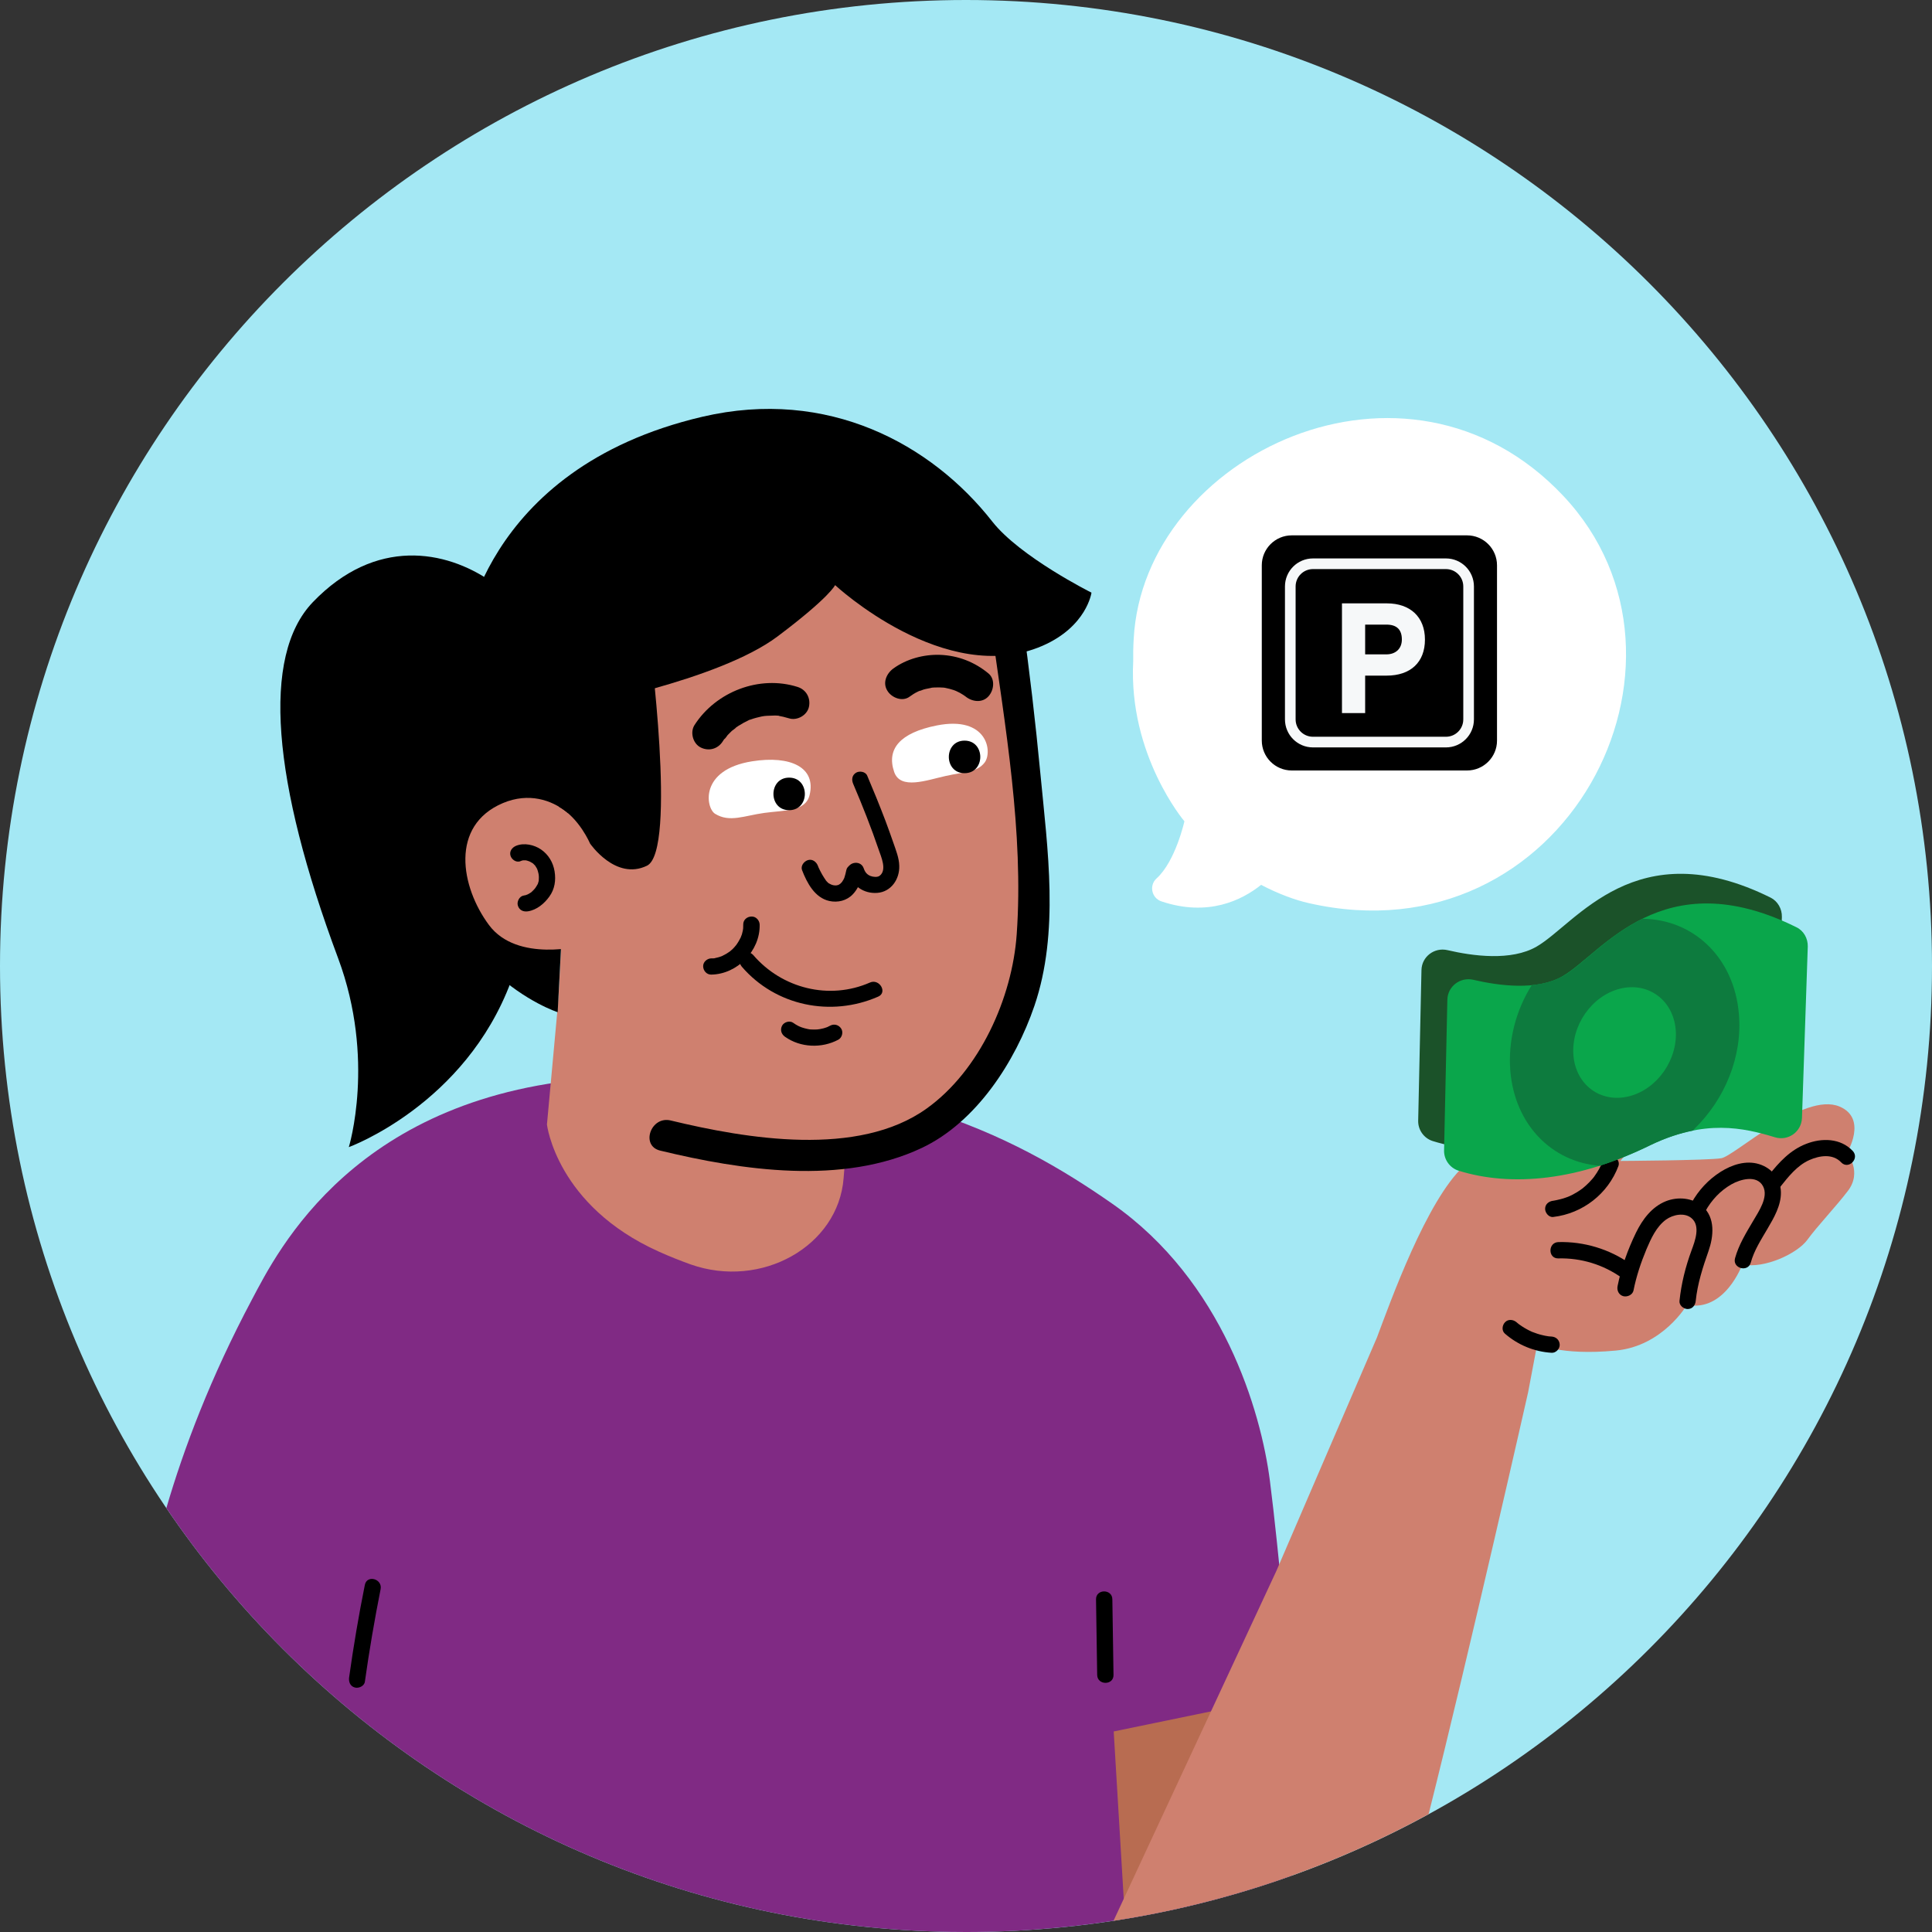 <svg width="200" height="200" viewBox="0 0 200 200" fill="none" xmlns="http://www.w3.org/2000/svg">
<rect x="0" y="0" width="200" height="200" fill="#333333" stroke="none"/>
<g clip-path="url(#clip0_520_7019)">
<path d="M100 200C155.228 200 200 155.228 200 100C200 44.772 155.228 0 100 0C44.772 0 0 44.772 0 100C0 155.228 44.772 200 100 200Z" fill="#A4E8F4"/>
<path d="M133.63 174.77C133.63 174.77 132.39 160.5 131.46 153.29C130.53 146.08 126.6 132.6 115.13 124.6C104.97 117.51 90.45 109.86 62.4 111.57C36.79 113.13 28.7 129.59 26.09 134.51C21.8 142.58 19.02 149.95 17.22 156.12C35.21 182.6 65.57 200 100 200C111.83 200 123.17 197.94 133.7 194.17C135.19 184.56 133.63 174.77 133.63 174.77Z" fill="#802A84"/>
<path d="M37.77 164.06C37.13 167.24 36.59 170.44 36.14 173.65C36.08 174.1 36.25 174.56 36.73 174.69C37.13 174.8 37.7 174.55 37.77 174.1C38.22 170.89 38.77 167.69 39.4 164.51C39.61 163.44 37.99 162.99 37.77 164.06Z" fill="black"/>
<path d="M115.29 179.24L116.43 198.25L132.79 188.74V175.63L115.29 179.24Z" fill="#B86C51"/>
<path d="M159.14 139.11C159.14 139.11 161.45 140.36 167.27 139.81C172.15 139.35 174.63 135.08 174.63 135.08C178.58 135.85 180.36 130.9 180.36 130.9C182.68 131.37 186.09 129.74 187.1 128.34C188.11 126.95 190.05 124.91 191.28 123.3C192.83 121.29 191.2 119.35 191.2 119.35C191.2 119.35 193.37 115.79 190.43 114.55C186.72 112.99 179.58 119.66 178.19 119.9C176.8 120.13 167.74 120.18 167.74 120.18C172.63 114.64 171.47 109.23 167.87 108.98C164.94 108.77 164.91 112.71 162.33 115.16C160.61 116.79 156.19 116.45 151.55 120.7C147.69 124.23 143.92 134.79 142.54 138.46L132.13 162.62L115.27 198.84C126.93 197.05 137.92 193.25 147.89 187.8C152.19 170.69 158.19 144.13 158.19 144.13L159.14 139.11Z" fill="#CF806F"/>
<path d="M165.9 120.26C165.73 120.7 165.4 121.3 165.04 121.79C164.96 121.9 165.04 121.8 164.99 121.86C164.94 121.92 164.9 121.97 164.85 122.03C164.75 122.15 164.64 122.27 164.53 122.38C164.31 122.61 164.07 122.82 163.83 123.02C163.77 123.07 163.87 122.99 163.76 123.07C163.69 123.12 163.62 123.17 163.55 123.22C163.43 123.3 163.31 123.38 163.19 123.45C162.92 123.61 162.64 123.76 162.35 123.88C162.45 123.84 162.31 123.89 162.27 123.91C162.2 123.94 162.14 123.96 162.07 123.98C161.91 124.04 161.74 124.09 161.58 124.13C161.44 124.17 161.3 124.2 161.16 124.23C161.08 124.25 160.99 124.26 160.91 124.28C160.73 124.31 160.99 124.27 160.79 124.3C160.34 124.35 159.95 124.65 159.95 125.14C159.95 125.55 160.34 126.04 160.79 125.98C163.84 125.62 166.46 123.59 167.54 120.7C167.7 120.27 167.36 119.77 166.95 119.66C166.46 119.54 166.06 119.83 165.9 120.26Z" fill="black"/>
<path d="M161.32 130.27C163.68 130.21 165.97 130.91 167.89 132.28C168.26 132.54 168.83 132.35 169.05 131.98C169.3 131.56 169.12 131.09 168.75 130.82C166.6 129.3 163.96 128.51 161.33 128.58C160.23 128.61 160.23 130.3 161.32 130.27Z" fill="black"/>
<path d="M169.1 133.59C169.39 132.12 169.87 130.69 170.45 129.3C170.92 128.2 171.47 126.98 172.47 126.25C173.18 125.74 174.36 125.49 175.09 126.09C176.07 126.89 175.46 128.48 175.11 129.43C174.48 131.14 174.05 132.86 173.86 134.67C173.81 135.12 174.28 135.51 174.7 135.51C175.2 135.51 175.5 135.12 175.54 134.67C175.73 132.86 176.27 131.2 176.87 129.49C177.39 128 177.58 126.08 176.28 124.91C175.25 123.99 173.71 123.85 172.45 124.35C171 124.93 170.03 126.23 169.36 127.6C168.51 129.35 167.83 131.23 167.45 133.14C167.36 133.59 167.58 134.05 168.04 134.18C168.48 134.29 169.01 134.03 169.1 133.59Z" fill="black"/>
<path d="M176.53 125.4C177.17 124.24 178.08 123.26 179.24 122.6C180.15 122.08 181.87 121.59 182.51 122.8C183.1 123.92 182.05 125.42 181.51 126.35C180.77 127.6 180 128.84 179.61 130.25C179.32 131.3 180.95 131.75 181.24 130.7C181.59 129.43 182.31 128.33 182.97 127.2C183.64 126.06 184.38 124.79 184.36 123.43C184.34 122.03 183.42 120.92 182.1 120.51C180.74 120.09 179.29 120.57 178.13 121.3C176.86 122.1 175.81 123.23 175.09 124.55C174.55 125.5 176.01 126.35 176.53 125.4Z" fill="black"/>
<path d="M184.28 122.88C185.12 121.82 186.04 120.65 187.3 120.09C188.36 119.62 189.72 119.4 190.6 120.33C191.35 121.12 192.54 119.93 191.79 119.14C190.53 117.81 188.59 117.78 186.98 118.41C185.32 119.05 184.16 120.32 183.08 121.69C182.8 122.05 182.73 122.54 183.08 122.88C183.38 123.18 184 123.24 184.28 122.88Z" fill="black"/>
<path d="M155.79 138.06C157.15 139.24 158.83 139.93 160.62 140.04C161.06 140.07 161.48 139.63 161.46 139.2C161.44 138.72 161.09 138.39 160.62 138.36C160.53 138.35 160.43 138.35 160.34 138.34C160.29 138.34 160.25 138.33 160.2 138.32C160.31 138.34 160.31 138.34 160.21 138.32C160.02 138.29 159.84 138.26 159.66 138.21C159.3 138.13 158.96 138.01 158.62 137.88C158.56 137.86 158.58 137.86 158.66 137.9C158.62 137.88 158.57 137.86 158.53 137.84C158.44 137.8 158.36 137.76 158.28 137.72C158.11 137.64 157.95 137.54 157.79 137.45C157.63 137.35 157.47 137.25 157.32 137.14C157.28 137.11 157.24 137.08 157.21 137.06C157.29 137.12 157.29 137.12 157.21 137.06C157.14 137 157.06 136.94 156.99 136.88C156.66 136.59 156.12 136.53 155.8 136.88C155.5 137.19 155.43 137.75 155.79 138.06Z" fill="black"/>
<path d="M113.46 165.56C113.5 168.17 113.54 170.78 113.58 173.39C113.6 174.48 115.29 174.48 115.27 173.39C115.23 170.78 115.19 168.17 115.15 165.56C115.14 164.47 113.45 164.47 113.46 165.56Z" fill="black"/>
<path d="M55.36 66.52C55.36 66.52 53.88 62.29 50.82 60.18C46.16 56.96 38.89 55.56 32.38 62.34C27.04 67.91 28.18 80.92 35 99.19C38.91 109.67 36.11 118.75 36.11 118.75C36.11 118.75 48.15 114.38 52.91 101.57C55.57 94.37 55.36 66.52 55.36 66.52Z" fill="black"/>
<path d="M104.78 67.38C104.78 67.38 109.92 93.71 104.96 104.64C100 115.57 93.93 121.32 75.15 118.77C63.33 117.16 58.25 114.66 58.25 114.66L57.74 104.79L59.46 70.93L85.79 59.27L104.78 67.38Z" fill="#CF806F"/>
<path d="M58.01 101.25L56.62 116.41C56.62 116.41 57.6 124.81 68.21 129.57C69.34 130.08 70.44 130.51 71.49 130.89C78.83 133.48 86.78 129 87.33 121.97L88.35 109L58.01 101.25Z" fill="#CF806F"/>
<path d="M59.36 73.23C59.36 73.23 74.34 70.52 80.51 65.87C85.92 61.8 86.45 60.57 86.45 60.57C86.45 60.57 97.87 71.2 107.9 66.86C112.51 64.86 112.99 61.35 112.99 61.35C112.99 61.35 105.6 57.66 102.72 53.99C96.44 45.98 85.71 40.11 72.72 43.14C49.62 48.54 47.94 66.64 47.94 66.64C47.94 66.64 40.73 69.02 42.45 82.6C44.74 100.66 57.73 104.78 57.73 104.78L59.36 73.23Z" fill="black"/>
<path d="M61.09 87.32C61.09 87.32 60.36 85.43 58.63 84.04C57.1 82.82 54.74 82.01 52.07 83.13C46.55 85.46 47.69 91.82 50.62 95.76C53.55 99.7 60.29 97.89 60.29 97.89L61.09 87.32Z" fill="#CF806F"/>
<path d="M67.19 65.91C67.19 65.91 70.12 88.1 66.97 89.62C63.72 91.19 61.08 87.32 61.08 87.32C61.08 87.32 59.98 84.7 57.85 83.51L57.88 69.91L67.19 65.91Z" fill="black"/>
<path d="M101.92 78.95C102.78 77.84 102.21 74.06 96.97 75.1C93.16 75.86 91.76 77.53 92.56 79.9C93.2 81.8 95.93 80.76 97.93 80.32C99.9 79.88 101.13 79.96 101.92 78.95Z" fill="white"/>
<path d="M74.02 84.24C73.06 83.64 72.38 79.68 77.86 78.81C81.84 78.18 84.5 79.44 83.81 82.3C83.39 84.03 81.24 83.86 79.14 84.15C77.06 84.43 75.53 85.18 74.02 84.24Z" fill="white"/>
<path d="M105.82 64.07C106.57 69.39 107.19 74.74 107.7 80.09C108.45 87.95 109.68 96.5 107.08 104.13C105.12 109.87 101.08 116.17 95.41 118.84C87.2 122.71 76.82 121.16 68.34 119.11C66.28 118.61 67.37 115.5 69.42 115.99C77.29 117.89 88.83 119.84 95.92 114.76C101.43 110.82 104.79 103.28 105.25 96.71C105.99 86.22 104.05 75.13 102.6 64.75C102.3 62.65 105.53 61.96 105.82 64.07Z" fill="black"/>
<path d="M76.94 95.7C76.94 95.84 76.94 95.98 76.93 96.12C76.92 96.19 76.86 96.33 76.93 96.14C76.91 96.19 76.91 96.26 76.9 96.32C76.87 96.46 76.84 96.59 76.8 96.73C76.77 96.84 76.69 96.96 76.68 97.07C76.73 96.96 76.73 96.95 76.69 97.03C76.68 97.05 76.67 97.07 76.66 97.08C76.63 97.14 76.6 97.21 76.56 97.27C76.5 97.39 76.43 97.5 76.36 97.61C76.33 97.66 76.29 97.71 76.26 97.76C76.24 97.79 76.21 97.83 76.19 97.86C76.25 97.78 76.27 97.76 76.23 97.81C76.14 97.91 76.06 98.01 75.97 98.11C75.89 98.2 75.8 98.28 75.71 98.36C75.66 98.41 75.6 98.45 75.55 98.5C75.5 98.54 75.52 98.53 75.6 98.46C75.57 98.48 75.54 98.51 75.5 98.53C75.29 98.68 75.06 98.82 74.82 98.93C74.8 98.94 74.78 98.95 74.77 98.96C74.69 99 74.7 98.99 74.81 98.95C74.77 98.95 74.68 99 74.64 99.01C74.51 99.06 74.37 99.1 74.24 99.13C74.18 99.14 74.12 99.16 74.06 99.17C73.99 99.18 73.86 99.25 74.05 99.18C73.93 99.22 73.75 99.21 73.63 99.21C73.19 99.22 72.77 99.59 72.79 100.05C72.81 100.5 73.16 100.9 73.63 100.89C76.32 100.85 78.7 98.43 78.64 95.72C78.63 95.28 78.26 94.86 77.8 94.88C77.33 94.88 76.93 95.23 76.94 95.7Z" fill="black"/>
<path d="M81.27 107.33C82.87 108.46 85.07 108.54 86.78 107.63C87.17 107.42 87.32 106.85 87.08 106.48C86.82 106.08 86.34 105.96 85.93 106.18C85.85 106.22 85.76 106.27 85.67 106.31C85.59 106.35 85.6 106.33 85.67 106.31C85.63 106.33 85.58 106.34 85.54 106.36C85.36 106.42 85.18 106.48 84.99 106.51C84.9 106.53 84.8 106.55 84.71 106.56C84.89 106.53 84.64 106.56 84.58 106.57C84.38 106.58 84.18 106.58 83.97 106.57C83.92 106.57 83.88 106.56 83.83 106.56C83.81 106.56 83.66 106.54 83.76 106.55C83.87 106.56 83.71 106.54 83.7 106.54C83.65 106.53 83.61 106.52 83.56 106.51C83.37 106.47 83.19 106.42 83.01 106.36C82.97 106.34 82.92 106.33 82.88 106.31C82.86 106.3 82.72 106.24 82.82 106.29C82.91 106.33 82.77 106.27 82.76 106.26C82.72 106.24 82.67 106.22 82.63 106.2C82.45 106.11 82.28 106 82.11 105.88C81.75 105.62 81.16 105.8 80.96 106.18C80.74 106.61 80.88 107.06 81.27 107.33Z" fill="black"/>
<path d="M76.79 100.07C80.29 104.14 86.03 105.31 90.91 103.17C91.9 102.74 91.04 101.28 90.06 101.71C85.85 103.56 80.95 102.33 77.98 98.87C77.27 98.06 76.09 99.25 76.79 100.07Z" fill="black"/>
<path d="M82.56 71.11C78.61 69.86 74.12 71.6 71.9 75.05C71.42 75.79 71.72 76.94 72.5 77.36C73.34 77.8 74.3 77.55 74.81 76.76C74.86 76.67 74.92 76.59 74.98 76.51C75 76.48 75.03 76.44 75.05 76.41C75.12 76.31 75.1 76.34 74.97 76.51C75.07 76.49 75.25 76.18 75.33 76.09C75.47 75.94 75.61 75.8 75.76 75.66C75.83 75.59 76.17 75.39 76.18 75.31C76.01 75.44 75.98 75.46 76.08 75.39C76.11 75.37 76.15 75.34 76.18 75.32C76.26 75.26 76.35 75.2 76.43 75.15C76.6 75.04 76.78 74.94 76.95 74.84C77.11 74.75 77.27 74.67 77.44 74.59C77.66 74.49 77.57 74.48 77.43 74.59C77.5 74.53 77.63 74.51 77.72 74.48C78.08 74.35 78.46 74.25 78.84 74.17C78.92 74.15 79 74.14 79.08 74.13C79.48 74.06 78.82 74.15 79.05 74.13C79.25 74.11 79.45 74.09 79.66 74.09C80 74.08 80.49 74.03 80.81 74.14C80.64 74.08 80.54 74.1 80.78 74.14C80.88 74.16 80.98 74.18 81.08 74.2C81.28 74.25 81.47 74.3 81.67 74.36C82.51 74.63 83.55 74.05 83.74 73.18C83.94 72.26 83.46 71.39 82.56 71.11Z" fill="black"/>
<path d="M94.16 72.12C94.42 71.93 94.68 71.76 94.97 71.62C95.05 71.58 95.14 71.54 95.22 71.5C95.43 71.4 95.2 71.53 95.13 71.54C95.28 71.53 95.46 71.42 95.61 71.38C95.91 71.29 96.23 71.26 96.54 71.17C96.46 71.19 96.19 71.21 96.43 71.19C96.52 71.18 96.62 71.17 96.71 71.17C96.88 71.16 97.05 71.16 97.21 71.16C97.36 71.16 97.51 71.17 97.66 71.18C97.72 71.19 98.05 71.22 97.77 71.19C97.51 71.16 97.77 71.19 97.82 71.2C98.13 71.26 98.44 71.34 98.74 71.44C98.83 71.47 98.91 71.51 99 71.54C99.21 71.61 98.71 71.4 98.91 71.5C99.06 71.57 99.21 71.64 99.36 71.72C99.49 71.79 99.62 71.87 99.74 71.95C99.82 72 99.89 72.06 99.97 72.11C100.15 72.23 99.65 71.85 99.94 72.09C100.62 72.65 101.67 72.8 102.32 72.09C102.89 71.47 103.05 70.31 102.32 69.71C100.89 68.53 99.18 67.86 97.32 67.79C95.63 67.73 93.84 68.21 92.47 69.21C91.76 69.73 91.34 70.7 91.87 71.52C92.3 72.22 93.4 72.68 94.16 72.12Z" fill="black"/>
<path d="M81.69 83.87C83.86 83.87 83.86 80.5 81.69 80.5C79.53 80.5 79.52 83.87 81.69 83.87Z" fill="black"/>
<path d="M99.85 80.04C102.02 80.04 102.02 76.67 99.85 76.67C97.68 76.67 97.68 80.04 99.85 80.04Z" fill="black"/>
<path d="M53.87 89.15C53.93 89.12 54 89.1 54.07 89.08C54.11 89.07 54.16 89.06 54.21 89.05C54.11 89.06 54.1 89.07 54.16 89.06C54.23 89.06 54.3 89.06 54.37 89.06C54.59 89.07 54.31 89.03 54.47 89.07C54.54 89.09 54.61 89.1 54.68 89.13C54.72 89.14 54.92 89.22 54.76 89.15C54.9 89.21 55.02 89.29 55.15 89.37C55.31 89.47 55.09 89.29 55.21 89.42C55.26 89.47 55.31 89.52 55.36 89.57C55.49 89.69 55.32 89.49 55.41 89.63C55.46 89.7 55.5 89.78 55.55 89.85C55.56 89.87 55.66 90.07 55.62 89.99C55.59 89.91 55.67 90.15 55.68 90.18C55.72 90.33 55.76 90.48 55.78 90.63C55.75 90.44 55.78 90.69 55.78 90.71C55.78 90.79 55.79 90.86 55.78 90.94C55.78 91.01 55.77 91.09 55.77 91.16C55.76 91.36 55.81 91.05 55.76 91.22C55.74 91.3 55.72 91.38 55.69 91.46C55.68 91.49 55.67 91.53 55.65 91.56C55.68 91.48 55.69 91.47 55.66 91.53C55.57 91.67 55.5 91.82 55.4 91.95C55.48 91.83 55.36 92 55.34 92.02C55.29 92.08 55.23 92.14 55.18 92.19C55.12 92.24 55.07 92.3 55.01 92.35C54.83 92.51 55.13 92.28 54.93 92.41C54.8 92.49 54.68 92.57 54.54 92.63C54.71 92.55 54.47 92.64 54.44 92.66C54.36 92.68 54.28 92.7 54.2 92.71C53.76 92.78 53.48 93.35 53.61 93.75C53.76 94.23 54.18 94.41 54.65 94.34C55.56 94.2 56.35 93.54 56.87 92.81C57.43 92.04 57.56 91.12 57.41 90.2C57.26 89.28 56.78 88.47 56.01 87.94C55.3 87.45 54.26 87.22 53.44 87.55C53.03 87.71 52.7 88.12 52.85 88.59C52.96 88.96 53.43 89.33 53.87 89.15Z" fill="black"/>
<path d="M83.03 90.08C83.54 91.4 84.34 92.93 85.85 93.27C86.73 93.46 87.65 93.24 88.28 92.58C88.81 92.03 89.12 91.28 89.24 90.53C89.31 90.1 89.13 89.6 88.65 89.49C88.25 89.4 87.69 89.61 87.61 90.08C87.56 90.36 87.48 90.62 87.4 90.89C87.46 90.7 87.4 90.89 87.38 90.93C87.35 90.99 87.32 91.04 87.29 91.1C87.25 91.16 87.21 91.22 87.17 91.29C87.13 91.34 87.15 91.33 87.21 91.25C87.19 91.27 87.17 91.3 87.15 91.32C87.1 91.37 87.05 91.42 87 91.47C86.89 91.59 87.13 91.4 86.98 91.49C86.93 91.52 86.87 91.55 86.82 91.59C86.67 91.68 86.95 91.56 86.78 91.61C86.76 91.62 86.5 91.67 86.61 91.66C86.72 91.64 86.5 91.66 86.47 91.66C86.42 91.66 86.18 91.62 86.37 91.66C86.3 91.64 86.23 91.63 86.16 91.61C86.14 91.6 85.92 91.52 86.09 91.59C86.02 91.56 85.96 91.53 85.89 91.49C85.84 91.46 85.74 91.42 85.7 91.37C85.79 91.44 85.8 91.45 85.74 91.4C85.72 91.38 85.7 91.37 85.69 91.35C85.61 91.27 85.51 91.18 85.45 91.08C85.56 91.26 85.46 91.09 85.44 91.05C85.4 91 85.37 90.94 85.33 90.89C85.17 90.65 85.03 90.4 84.9 90.14C84.84 90.03 84.79 89.92 84.74 89.81C84.73 89.79 84.69 89.66 84.67 89.66C84.72 89.78 84.73 89.8 84.7 89.72C84.69 89.69 84.68 89.66 84.67 89.63C84.51 89.22 84.1 88.89 83.63 89.04C83.22 89.17 82.86 89.64 83.03 90.08Z" fill="black"/>
<path d="M87.79 90.35C88.22 91.68 89.4 92.54 90.82 92.43C92.25 92.32 93.14 91.01 93.09 89.62C93.07 88.81 92.75 88.03 92.49 87.27C92.23 86.51 91.95 85.75 91.67 84.99C91.07 83.41 90.43 81.84 89.77 80.29C89.59 79.87 88.97 79.78 88.62 79.99C88.19 80.25 88.14 80.72 88.32 81.14C89.28 83.39 90.18 85.66 90.97 87.98C91.2 88.67 91.85 90.06 91.06 90.66C90.82 90.84 90.37 90.78 90.11 90.68C89.75 90.54 89.54 90.27 89.42 89.91C89.08 88.87 87.45 89.31 87.79 90.35Z" fill="black"/>
<path fill-rule="evenodd" clip-rule="evenodd" d="M122.61 85.02C122.61 85.02 116.8 78.18 117.31 68.45C117.3 67.7 117.31 66.93 117.36 66.13C118.38 47.11 145.6 34.1 161.82 51.32C178.03 68.52 161.97 99.54 135.48 93.49C134.15 93.19 132.42 92.58 130.55 91.6C128.56 93.19 125.06 94.93 120.23 93.31C119.21 92.97 118.93 91.65 119.73 90.93C121.69 89.16 122.61 85.02 122.61 85.02Z" fill="white"/>
<path fill-rule="evenodd" clip-rule="evenodd" d="M184.46 94.92L183.86 112.66C183.81 114.09 182.43 115.08 181.06 114.66C177.8 113.67 173.8 112.77 168.16 115.47C160.79 119.13 153.84 119.84 148.31 118.12C147.4 117.83 146.78 116.96 146.81 116L147.15 100.42C147.18 99.03 148.49 98.04 149.85 98.36C152.46 98.97 156.44 99.51 159.07 97.99C163.16 95.63 169.32 85.99 183.29 92.92C184.03 93.29 184.48 94.09 184.46 94.92Z" fill="#1B5229"/>
<path fill-rule="evenodd" clip-rule="evenodd" d="M187.14 97.99L186.54 115.73C186.49 117.16 185.11 118.15 183.74 117.73C180.48 116.74 176.48 115.84 170.84 118.54C163.47 122.2 156.52 122.91 150.99 121.19C150.08 120.9 149.46 120.03 149.49 119.07L149.83 103.49C149.86 102.1 151.17 101.11 152.53 101.43C155.14 102.04 159.12 102.58 161.75 101.06C165.84 98.7 172 89.06 185.97 95.99C186.72 96.35 187.16 97.15 187.14 97.99Z" fill="#0AA64B"/>
<path fill-rule="evenodd" clip-rule="evenodd" d="M165.58 120.68C160.67 120.29 156.82 116.45 156.35 110.88C156.09 107.75 156.92 104.6 158.56 101.99C158.63 101.98 158.7 101.97 158.77 101.96C158.9 101.94 159.02 101.93 159.14 101.91C159.28 101.89 159.41 101.87 159.55 101.84C159.72 101.81 159.88 101.77 160.04 101.73C160.19 101.69 160.35 101.64 160.5 101.6C160.61 101.57 160.72 101.53 160.83 101.49C160.96 101.44 161.09 101.39 161.22 101.33C161.26 101.31 161.3 101.29 161.34 101.27C161.49 101.2 161.65 101.13 161.8 101.05C163.81 99.89 166.31 96.95 170.03 95.11C175.29 95.16 179.52 99.11 180.01 104.97C180.4 109.38 178.53 113.82 175.42 116.84C175.36 116.91 175.32 116.97 175.26 117.04C173.91 117.31 172.46 117.77 170.87 118.54C169.06 119.42 167.3 120.13 165.58 120.68Z" fill="#0D7B3E"/>
<path fill-rule="evenodd" clip-rule="evenodd" d="M168.63 113.49C171.56 112.76 173.71 109.68 173.47 106.6C173.21 103.52 170.61 101.62 167.7 102.35C164.78 103.08 162.63 106.16 162.88 109.25C163.13 112.32 165.71 114.22 168.63 113.49Z" fill="#0AA64B"/>
<path d="M151.87 79.76H133.72C132.01 79.76 130.62 78.37 130.62 76.66V58.52C130.62 56.81 132.01 55.42 133.72 55.42H151.87C153.58 55.42 154.97 56.81 154.97 58.52V76.67C154.97 78.37 153.58 79.76 151.87 79.76Z" fill="black"/>
<path d="M138.91 62.46H143.57C145.99 62.46 147.51 63.87 147.51 66.21C147.51 68.56 146.02 69.94 143.54 69.94H141.32V73.82H138.92V62.46H138.91ZM143.51 67.74C144.47 67.74 145.12 67.16 145.12 66.2C145.12 65.16 144.57 64.66 143.53 64.66H141.32V67.74H143.51V67.74Z" fill="#F6F8F9"/>
<path d="M149.68 76.82H135.92C134.62 76.82 133.57 75.77 133.57 74.47V60.71C133.57 59.41 134.62 58.36 135.92 58.36H149.68C150.98 58.36 152.03 59.41 152.03 60.71V74.47C152.03 75.77 150.98 76.82 149.68 76.82Z" stroke="#F6F8F9" stroke-width="1.103" stroke-miterlimit="10"/>
</g>
<defs>
<clipPath id="clip0_520_7019">
<rect width="200" height="200" fill="white"/>
</clipPath>
</defs>
</svg>
